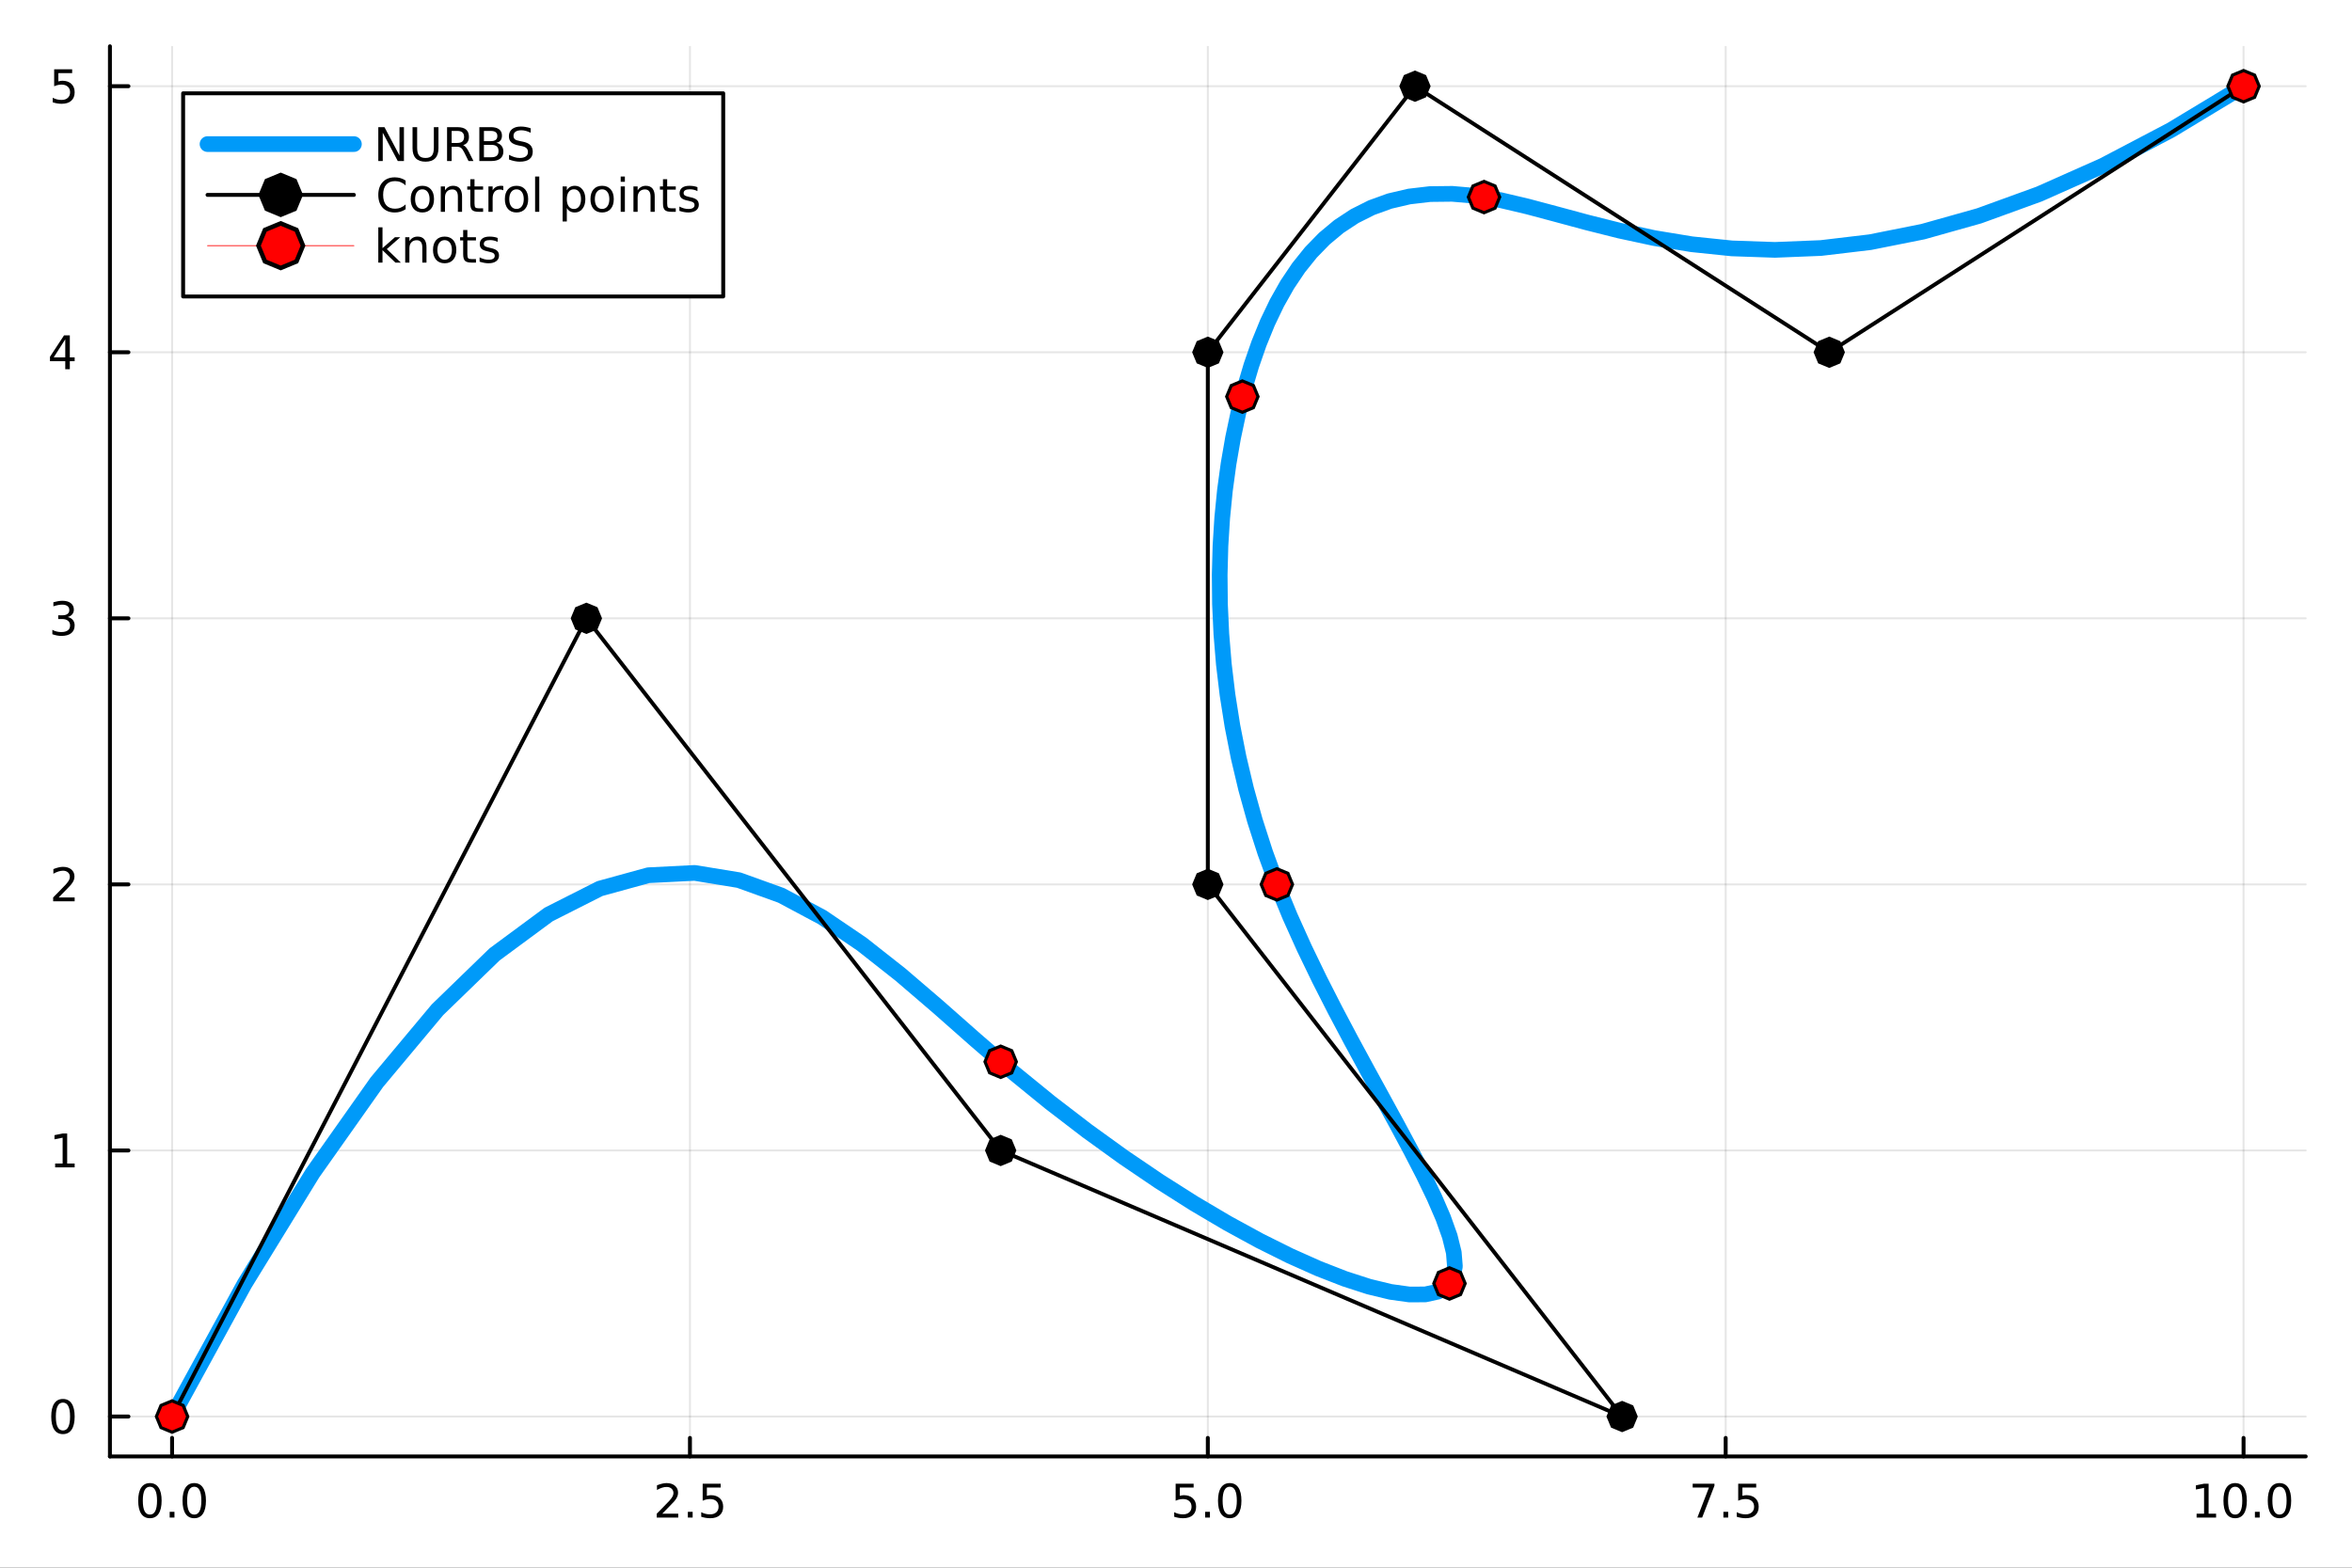 <svg xmlns="http://www.w3.org/2000/svg" xmlns:xlink="http://www.w3.org/1999/xlink" width="600" height="400" viewBox="0 0 2400 1600">
<rect x="0" y="0" width="2400" height="1600" fill="#333333" stroke="none"/>
<defs>
  <clipPath id="clip180">
    <rect x="0" y="0" width="2400" height="1600"></rect>
  </clipPath>
</defs>
<path clip-path="url(#clip180)" d="M0 1600 L2400 1600 L2400 0 L0 0  Z" fill="#ffffff" fill-rule="evenodd" fill-opacity="1"></path>
<defs>
  <clipPath id="clip181">
    <rect x="480" y="0" width="1681" height="1600"></rect>
  </clipPath>
</defs>
<path clip-path="url(#clip180)" d="M112.177 1486.45 L2352.76 1486.45 L2352.76 47.244 L112.177 47.244  Z" fill="#ffffff" fill-rule="evenodd" fill-opacity="1"></path>
<defs>
  <clipPath id="clip182">
    <rect x="112" y="47" width="2242" height="1440"></rect>
  </clipPath>
</defs>
<polyline clip-path="url(#clip182)" style="stroke:#000000; stroke-linecap:round; stroke-linejoin:round; stroke-width:2; stroke-opacity:0.1; fill:none" points="175.59,1486.45 175.59,47.244 "></polyline>
<polyline clip-path="url(#clip182)" style="stroke:#000000; stroke-linecap:round; stroke-linejoin:round; stroke-width:2; stroke-opacity:0.1; fill:none" points="704.028,1486.45 704.028,47.244 "></polyline>
<polyline clip-path="url(#clip182)" style="stroke:#000000; stroke-linecap:round; stroke-linejoin:round; stroke-width:2; stroke-opacity:0.1; fill:none" points="1232.47,1486.45 1232.47,47.244 "></polyline>
<polyline clip-path="url(#clip182)" style="stroke:#000000; stroke-linecap:round; stroke-linejoin:round; stroke-width:2; stroke-opacity:0.1; fill:none" points="1760.9,1486.45 1760.9,47.244 "></polyline>
<polyline clip-path="url(#clip182)" style="stroke:#000000; stroke-linecap:round; stroke-linejoin:round; stroke-width:2; stroke-opacity:0.1; fill:none" points="2289.34,1486.45 2289.34,47.244 "></polyline>
<polyline clip-path="url(#clip180)" style="stroke:#000000; stroke-linecap:round; stroke-linejoin:round; stroke-width:4; stroke-opacity:1; fill:none" points="112.177,1486.45 2352.76,1486.45 "></polyline>
<polyline clip-path="url(#clip180)" style="stroke:#000000; stroke-linecap:round; stroke-linejoin:round; stroke-width:4; stroke-opacity:1; fill:none" points="175.59,1486.45 175.59,1467.55 "></polyline>
<polyline clip-path="url(#clip180)" style="stroke:#000000; stroke-linecap:round; stroke-linejoin:round; stroke-width:4; stroke-opacity:1; fill:none" points="704.028,1486.45 704.028,1467.55 "></polyline>
<polyline clip-path="url(#clip180)" style="stroke:#000000; stroke-linecap:round; stroke-linejoin:round; stroke-width:4; stroke-opacity:1; fill:none" points="1232.47,1486.45 1232.47,1467.55 "></polyline>
<polyline clip-path="url(#clip180)" style="stroke:#000000; stroke-linecap:round; stroke-linejoin:round; stroke-width:4; stroke-opacity:1; fill:none" points="1760.9,1486.45 1760.9,1467.55 "></polyline>
<polyline clip-path="url(#clip180)" style="stroke:#000000; stroke-linecap:round; stroke-linejoin:round; stroke-width:4; stroke-opacity:1; fill:none" points="2289.34,1486.45 2289.34,1467.55 "></polyline>
<path clip-path="url(#clip180)" d="M152.974 1517.37 Q149.363 1517.37 147.534 1520.93 Q145.729 1524.47 145.729 1531.6 Q145.729 1538.71 147.534 1542.27 Q149.363 1545.82 152.974 1545.82 Q156.608 1545.82 158.414 1542.27 Q160.243 1538.71 160.243 1531.6 Q160.243 1524.47 158.414 1520.93 Q156.608 1517.37 152.974 1517.37 M152.974 1513.66 Q158.784 1513.66 161.84 1518.27 Q164.919 1522.85 164.919 1531.6 Q164.919 1540.33 161.84 1544.94 Q158.784 1549.52 152.974 1549.52 Q147.164 1549.52 144.085 1544.94 Q141.03 1540.33 141.03 1531.6 Q141.03 1522.85 144.085 1518.27 Q147.164 1513.66 152.974 1513.66 Z" fill="#000000" fill-rule="nonzero" fill-opacity="1"></path><path clip-path="url(#clip180)" d="M173.136 1542.97 L178.02 1542.97 L178.02 1548.85 L173.136 1548.85 L173.136 1542.97 Z" fill="#000000" fill-rule="nonzero" fill-opacity="1"></path><path clip-path="url(#clip180)" d="M198.205 1517.37 Q194.594 1517.37 192.766 1520.93 Q190.96 1524.47 190.96 1531.6 Q190.96 1538.71 192.766 1542.27 Q194.594 1545.82 198.205 1545.82 Q201.84 1545.82 203.645 1542.27 Q205.474 1538.71 205.474 1531.6 Q205.474 1524.47 203.645 1520.93 Q201.84 1517.37 198.205 1517.37 M198.205 1513.66 Q204.016 1513.66 207.071 1518.27 Q210.15 1522.85 210.15 1531.6 Q210.15 1540.33 207.071 1544.94 Q204.016 1549.52 198.205 1549.52 Q192.395 1549.52 189.317 1544.94 Q186.261 1540.33 186.261 1531.6 Q186.261 1522.85 189.317 1518.27 Q192.395 1513.66 198.205 1513.66 Z" fill="#000000" fill-rule="nonzero" fill-opacity="1"></path><path clip-path="url(#clip180)" d="M675.764 1544.91 L692.084 1544.91 L692.084 1548.85 L670.139 1548.85 L670.139 1544.91 Q672.801 1542.16 677.385 1537.53 Q681.991 1532.88 683.172 1531.53 Q685.417 1529.01 686.297 1527.27 Q687.2 1525.51 687.2 1523.82 Q687.2 1521.07 685.255 1519.33 Q683.334 1517.6 680.232 1517.6 Q678.033 1517.6 675.579 1518.36 Q673.149 1519.13 670.371 1520.68 L670.371 1515.95 Q673.195 1514.82 675.649 1514.24 Q678.102 1513.66 680.139 1513.66 Q685.51 1513.66 688.704 1516.35 Q691.899 1519.03 691.899 1523.52 Q691.899 1525.65 691.088 1527.57 Q690.301 1529.47 688.195 1532.07 Q687.616 1532.74 684.514 1535.95 Q681.413 1539.15 675.764 1544.91 Z" fill="#000000" fill-rule="nonzero" fill-opacity="1"></path><path clip-path="url(#clip180)" d="M701.899 1542.97 L706.783 1542.97 L706.783 1548.85 L701.899 1548.85 L701.899 1542.97 Z" fill="#000000" fill-rule="nonzero" fill-opacity="1"></path><path clip-path="url(#clip180)" d="M717.014 1514.29 L735.371 1514.29 L735.371 1518.22 L721.297 1518.22 L721.297 1526.7 Q722.315 1526.35 723.334 1526.19 Q724.352 1526 725.371 1526 Q731.158 1526 734.537 1529.17 Q737.917 1532.34 737.917 1537.76 Q737.917 1543.34 734.445 1546.44 Q730.972 1549.52 724.653 1549.52 Q722.477 1549.52 720.209 1549.15 Q717.963 1548.78 715.556 1548.04 L715.556 1543.34 Q717.639 1544.47 719.861 1545.03 Q722.084 1545.58 724.56 1545.58 Q728.565 1545.58 730.903 1543.48 Q733.241 1541.37 733.241 1537.76 Q733.241 1534.15 730.903 1532.04 Q728.565 1529.94 724.56 1529.94 Q722.685 1529.94 720.81 1530.35 Q718.959 1530.77 717.014 1531.65 L717.014 1514.29 Z" fill="#000000" fill-rule="nonzero" fill-opacity="1"></path><path clip-path="url(#clip180)" d="M1199.63 1514.29 L1217.99 1514.29 L1217.99 1518.22 L1203.91 1518.22 L1203.91 1526.7 Q1204.93 1526.35 1205.95 1526.19 Q1206.97 1526 1207.99 1526 Q1213.77 1526 1217.15 1529.17 Q1220.53 1532.34 1220.53 1537.76 Q1220.53 1543.34 1217.06 1546.44 Q1213.59 1549.52 1207.27 1549.52 Q1205.09 1549.52 1202.83 1549.15 Q1200.58 1548.78 1198.17 1548.04 L1198.17 1543.34 Q1200.26 1544.47 1202.48 1545.03 Q1204.7 1545.58 1207.18 1545.58 Q1211.18 1545.58 1213.52 1543.48 Q1215.86 1541.37 1215.86 1537.76 Q1215.86 1534.15 1213.52 1532.04 Q1211.18 1529.94 1207.18 1529.94 Q1205.3 1529.94 1203.43 1530.35 Q1201.58 1530.77 1199.63 1531.65 L1199.63 1514.29 Z" fill="#000000" fill-rule="nonzero" fill-opacity="1"></path><path clip-path="url(#clip180)" d="M1229.75 1542.97 L1234.63 1542.97 L1234.63 1548.85 L1229.75 1548.85 L1229.75 1542.97 Z" fill="#000000" fill-rule="nonzero" fill-opacity="1"></path><path clip-path="url(#clip180)" d="M1254.82 1517.37 Q1251.2 1517.37 1249.38 1520.93 Q1247.57 1524.47 1247.57 1531.6 Q1247.57 1538.71 1249.38 1542.27 Q1251.2 1545.82 1254.82 1545.82 Q1258.45 1545.82 1260.26 1542.27 Q1262.08 1538.71 1262.08 1531.6 Q1262.08 1524.47 1260.26 1520.93 Q1258.45 1517.37 1254.82 1517.37 M1254.82 1513.66 Q1260.63 1513.66 1263.68 1518.27 Q1266.76 1522.85 1266.76 1531.6 Q1266.76 1540.33 1263.68 1544.94 Q1260.63 1549.52 1254.82 1549.52 Q1249.01 1549.52 1245.93 1544.94 Q1242.87 1540.33 1242.87 1531.6 Q1242.87 1522.85 1245.93 1518.27 Q1249.01 1513.66 1254.82 1513.66 Z" fill="#000000" fill-rule="nonzero" fill-opacity="1"></path><path clip-path="url(#clip180)" d="M1727.22 1514.29 L1749.45 1514.29 L1749.45 1516.28 L1736.9 1548.85 L1732.02 1548.85 L1743.82 1518.22 L1727.22 1518.22 L1727.22 1514.29 Z" fill="#000000" fill-rule="nonzero" fill-opacity="1"></path><path clip-path="url(#clip180)" d="M1758.57 1542.97 L1763.45 1542.97 L1763.45 1548.85 L1758.57 1548.85 L1758.57 1542.97 Z" fill="#000000" fill-rule="nonzero" fill-opacity="1"></path><path clip-path="url(#clip180)" d="M1773.68 1514.29 L1792.04 1514.29 L1792.04 1518.22 L1777.97 1518.22 L1777.97 1526.7 Q1778.98 1526.35 1780 1526.19 Q1781.02 1526 1782.04 1526 Q1787.83 1526 1791.21 1529.17 Q1794.59 1532.34 1794.59 1537.76 Q1794.59 1543.34 1791.11 1546.44 Q1787.64 1549.52 1781.32 1549.52 Q1779.15 1549.52 1776.88 1549.15 Q1774.63 1548.78 1772.22 1548.04 L1772.22 1543.34 Q1774.31 1544.47 1776.53 1545.03 Q1778.75 1545.58 1781.23 1545.58 Q1785.23 1545.58 1787.57 1543.48 Q1789.91 1541.37 1789.91 1537.76 Q1789.91 1534.15 1787.57 1532.04 Q1785.23 1529.94 1781.23 1529.94 Q1779.35 1529.94 1777.48 1530.35 Q1775.63 1530.77 1773.68 1531.65 L1773.68 1514.29 Z" fill="#000000" fill-rule="nonzero" fill-opacity="1"></path><path clip-path="url(#clip180)" d="M2241.42 1544.91 L2249.05 1544.91 L2249.05 1518.55 L2240.74 1520.21 L2240.74 1515.95 L2249.01 1514.29 L2253.68 1514.29 L2253.68 1544.91 L2261.32 1544.91 L2261.32 1548.85 L2241.42 1548.85 L2241.42 1544.91 Z" fill="#000000" fill-rule="nonzero" fill-opacity="1"></path><path clip-path="url(#clip180)" d="M2280.77 1517.37 Q2277.16 1517.37 2275.33 1520.93 Q2273.52 1524.47 2273.52 1531.6 Q2273.52 1538.71 2275.33 1542.27 Q2277.16 1545.82 2280.77 1545.82 Q2284.4 1545.82 2286.21 1542.27 Q2288.04 1538.71 2288.04 1531.6 Q2288.04 1524.47 2286.21 1520.93 Q2284.4 1517.37 2280.77 1517.37 M2280.77 1513.66 Q2286.58 1513.66 2289.63 1518.27 Q2292.71 1522.85 2292.71 1531.6 Q2292.71 1540.33 2289.63 1544.94 Q2286.58 1549.52 2280.77 1549.52 Q2274.96 1549.52 2271.88 1544.94 Q2268.82 1540.33 2268.82 1531.6 Q2268.82 1522.85 2271.88 1518.27 Q2274.96 1513.66 2280.77 1513.66 Z" fill="#000000" fill-rule="nonzero" fill-opacity="1"></path><path clip-path="url(#clip180)" d="M2300.93 1542.97 L2305.81 1542.97 L2305.81 1548.85 L2300.93 1548.85 L2300.93 1542.97 Z" fill="#000000" fill-rule="nonzero" fill-opacity="1"></path><path clip-path="url(#clip180)" d="M2326 1517.37 Q2322.39 1517.37 2320.56 1520.93 Q2318.75 1524.47 2318.75 1531.6 Q2318.75 1538.71 2320.56 1542.27 Q2322.39 1545.82 2326 1545.82 Q2329.63 1545.82 2331.44 1542.27 Q2333.27 1538.71 2333.27 1531.6 Q2333.27 1524.47 2331.44 1520.93 Q2329.63 1517.37 2326 1517.37 M2326 1513.66 Q2331.81 1513.66 2334.86 1518.27 Q2337.94 1522.85 2337.94 1531.6 Q2337.94 1540.33 2334.86 1544.94 Q2331.81 1549.52 2326 1549.52 Q2320.19 1549.52 2317.11 1544.94 Q2314.05 1540.33 2314.05 1531.6 Q2314.05 1522.85 2317.11 1518.27 Q2320.19 1513.66 2326 1513.66 Z" fill="#000000" fill-rule="nonzero" fill-opacity="1"></path><polyline clip-path="url(#clip182)" style="stroke:#000000; stroke-linecap:round; stroke-linejoin:round; stroke-width:2; stroke-opacity:0.1; fill:none" points="112.177,1445.72 2352.76,1445.72 "></polyline>
<polyline clip-path="url(#clip182)" style="stroke:#000000; stroke-linecap:round; stroke-linejoin:round; stroke-width:2; stroke-opacity:0.1; fill:none" points="112.177,1174.17 2352.76,1174.17 "></polyline>
<polyline clip-path="url(#clip182)" style="stroke:#000000; stroke-linecap:round; stroke-linejoin:round; stroke-width:2; stroke-opacity:0.1; fill:none" points="112.177,902.62 2352.76,902.62 "></polyline>
<polyline clip-path="url(#clip182)" style="stroke:#000000; stroke-linecap:round; stroke-linejoin:round; stroke-width:2; stroke-opacity:0.1; fill:none" points="112.177,631.072 2352.76,631.072 "></polyline>
<polyline clip-path="url(#clip182)" style="stroke:#000000; stroke-linecap:round; stroke-linejoin:round; stroke-width:2; stroke-opacity:0.1; fill:none" points="112.177,359.524 2352.76,359.524 "></polyline>
<polyline clip-path="url(#clip182)" style="stroke:#000000; stroke-linecap:round; stroke-linejoin:round; stroke-width:2; stroke-opacity:0.1; fill:none" points="112.177,87.976 2352.76,87.976 "></polyline>
<polyline clip-path="url(#clip180)" style="stroke:#000000; stroke-linecap:round; stroke-linejoin:round; stroke-width:4; stroke-opacity:1; fill:none" points="112.177,1486.45 112.177,47.244 "></polyline>
<polyline clip-path="url(#clip180)" style="stroke:#000000; stroke-linecap:round; stroke-linejoin:round; stroke-width:4; stroke-opacity:1; fill:none" points="112.177,1445.72 131.075,1445.72 "></polyline>
<polyline clip-path="url(#clip180)" style="stroke:#000000; stroke-linecap:round; stroke-linejoin:round; stroke-width:4; stroke-opacity:1; fill:none" points="112.177,1174.17 131.075,1174.17 "></polyline>
<polyline clip-path="url(#clip180)" style="stroke:#000000; stroke-linecap:round; stroke-linejoin:round; stroke-width:4; stroke-opacity:1; fill:none" points="112.177,902.62 131.075,902.62 "></polyline>
<polyline clip-path="url(#clip180)" style="stroke:#000000; stroke-linecap:round; stroke-linejoin:round; stroke-width:4; stroke-opacity:1; fill:none" points="112.177,631.072 131.075,631.072 "></polyline>
<polyline clip-path="url(#clip180)" style="stroke:#000000; stroke-linecap:round; stroke-linejoin:round; stroke-width:4; stroke-opacity:1; fill:none" points="112.177,359.524 131.075,359.524 "></polyline>
<polyline clip-path="url(#clip180)" style="stroke:#000000; stroke-linecap:round; stroke-linejoin:round; stroke-width:4; stroke-opacity:1; fill:none" points="112.177,87.976 131.075,87.976 "></polyline>
<path clip-path="url(#clip180)" d="M64.233 1431.51 Q60.622 1431.51 58.793 1435.08 Q56.987 1438.62 56.987 1445.75 Q56.987 1452.86 58.793 1456.42 Q60.622 1459.96 64.233 1459.96 Q67.867 1459.96 69.673 1456.42 Q71.501 1452.86 71.501 1445.75 Q71.501 1438.62 69.673 1435.08 Q67.867 1431.51 64.233 1431.51 M64.233 1427.81 Q70.043 1427.81 73.099 1432.42 Q76.177 1437 76.177 1445.75 Q76.177 1454.48 73.099 1459.08 Q70.043 1463.67 64.233 1463.67 Q58.423 1463.67 55.344 1459.08 Q52.288 1454.48 52.288 1445.75 Q52.288 1437 55.344 1432.42 Q58.423 1427.81 64.233 1427.81 Z" fill="#000000" fill-rule="nonzero" fill-opacity="1"></path><path clip-path="url(#clip180)" d="M56.27 1187.51 L63.909 1187.51 L63.909 1161.15 L55.599 1162.81 L55.599 1158.55 L63.862 1156.89 L68.538 1156.89 L68.538 1187.51 L76.177 1187.51 L76.177 1191.45 L56.27 1191.45 L56.27 1187.51 Z" fill="#000000" fill-rule="nonzero" fill-opacity="1"></path><path clip-path="url(#clip180)" d="M59.858 915.965 L76.177 915.965 L76.177 919.9 L54.233 919.9 L54.233 915.965 Q56.895 913.21 61.478 908.581 Q66.085 903.928 67.265 902.585 Q69.51 900.062 70.39 898.326 Q71.293 896.567 71.293 894.877 Q71.293 892.122 69.349 890.386 Q67.427 888.65 64.325 888.65 Q62.126 888.65 59.673 889.414 Q57.242 890.178 54.464 891.729 L54.464 887.007 Q57.288 885.872 59.742 885.294 Q62.196 884.715 64.233 884.715 Q69.603 884.715 72.798 887.4 Q75.992 890.085 75.992 894.576 Q75.992 896.706 75.182 898.627 Q74.395 900.525 72.288 903.118 Q71.71 903.789 68.608 907.006 Q65.506 910.201 59.858 915.965 Z" fill="#000000" fill-rule="nonzero" fill-opacity="1"></path><path clip-path="url(#clip180)" d="M69.048 629.718 Q72.404 630.435 74.279 632.704 Q76.177 634.972 76.177 638.306 Q76.177 643.422 72.659 646.222 Q69.14 649.023 62.659 649.023 Q60.483 649.023 58.168 648.584 Q55.876 648.167 53.423 647.31 L53.423 642.797 Q55.367 643.931 57.682 644.509 Q59.997 645.088 62.52 645.088 Q66.918 645.088 69.21 643.352 Q71.524 641.616 71.524 638.306 Q71.524 635.25 69.372 633.537 Q67.242 631.801 63.423 631.801 L59.395 631.801 L59.395 627.959 L63.608 627.959 Q67.057 627.959 68.885 626.593 Q70.714 625.204 70.714 622.611 Q70.714 619.949 68.816 618.537 Q66.941 617.102 63.423 617.102 Q61.501 617.102 59.302 617.519 Q57.103 617.936 54.464 618.815 L54.464 614.649 Q57.126 613.908 59.441 613.537 Q61.779 613.167 63.839 613.167 Q69.163 613.167 72.265 615.598 Q75.367 618.005 75.367 622.125 Q75.367 624.996 73.724 626.986 Q72.08 628.954 69.048 629.718 Z" fill="#000000" fill-rule="nonzero" fill-opacity="1"></path><path clip-path="url(#clip180)" d="M66.594 346.318 L54.788 364.767 L66.594 364.767 L66.594 346.318 M65.367 342.244 L71.247 342.244 L71.247 364.767 L76.177 364.767 L76.177 368.656 L71.247 368.656 L71.247 376.804 L66.594 376.804 L66.594 368.656 L50.992 368.656 L50.992 364.142 L65.367 342.244 Z" fill="#000000" fill-rule="nonzero" fill-opacity="1"></path><path clip-path="url(#clip180)" d="M55.275 70.696 L73.631 70.696 L73.631 74.631 L59.557 74.631 L59.557 83.104 Q60.575 82.756 61.594 82.594 Q62.612 82.409 63.631 82.409 Q69.418 82.409 72.798 85.581 Q76.177 88.752 76.177 94.168 Q76.177 99.747 72.705 102.849 Q69.233 105.928 62.913 105.928 Q60.737 105.928 58.469 105.557 Q56.224 105.187 53.816 104.446 L53.816 99.747 Q55.9 100.881 58.122 101.437 Q60.344 101.992 62.821 101.992 Q66.825 101.992 69.163 99.886 Q71.501 97.779 71.501 94.168 Q71.501 90.557 69.163 88.451 Q66.825 86.344 62.821 86.344 Q60.946 86.344 59.071 86.761 Q57.219 87.178 55.275 88.057 L55.275 70.696 Z" fill="#000000" fill-rule="nonzero" fill-opacity="1"></path><polyline clip-path="url(#clip182)" style="stroke:#009af9; stroke-linecap:round; stroke-linejoin:round; stroke-width:16; stroke-opacity:1; fill:none" points="175.59,1445.72 249.448,1310.56 319.014,1197.33 384.562,1104.52 446.367,1030.6 504.701,974.037 559.84,933.311 612.056,906.897 661.625,893.27 708.819,890.904 753.913,898.275 797.18,913.858 838.896,936.127 879.333,963.557 918.765,994.625 957.467,1027.8 995.713,1061.57 1033.77,1094.4 1071.73,1125.34 1109.39,1154.24 1146.51,1181.05 1182.87,1205.7 1218.24,1228.15 1252.39,1248.33 1285.1,1266.19 1316.14,1281.66 1345.27,1294.68 1372.27,1305.2 1396.91,1313.16 1418.97,1318.5 1438.21,1321.17 1454.4,1321.09 1467.32,1318.22 1476.75,1312.49 1482.47,1303.87 1484.6,1292.43 1483.46,1278.35 1479.37,1261.8 1472.65,1242.97 1463.61,1222.03 1452.58,1199.15 1439.87,1174.51 1425.81,1148.29 1410.72,1120.66 1394.91,1091.8 1378.7,1061.88 1362.42,1031.09 1346.38,999.585 1330.91,967.557 1316.32,935.176 1302.92,902.62 1291,870.044 1280.54,837.527 1271.52,805.127 1263.88,772.903 1257.58,740.913 1252.58,709.217 1248.82,677.873 1246.27,646.939 1244.87,616.475 1244.59,586.538 1245.36,557.188 1247.16,528.483 1249.93,500.482 1253.64,473.244 1258.22,446.827 1263.64,421.289 1269.85,396.691 1276.85,373.1 1284.66,350.605 1293.34,329.292 1302.94,309.25 1313.49,290.567 1325.05,273.331 1337.66,257.629 1351.37,243.551 1366.21,231.183 1382.24,220.613 1399.51,211.931 1418.05,205.223 1437.92,200.578 1459.16,198.084 1481.82,197.828 1505.93,199.899 1531.56,204.346 1558.83,210.784 1587.93,218.541 1619.04,226.943 1652.34,235.316 1688.01,242.985 1726.24,249.276 1767.21,253.513 1811.1,255.024 1858.1,253.132 1908.38,247.164 1962.13,236.445 2019.54,220.3 2080.78,198.056 2146.04,169.037 2215.5,132.568 2289.34,87.976 "></polyline>
<polyline clip-path="url(#clip182)" style="stroke:#000000; stroke-linecap:round; stroke-linejoin:round; stroke-width:4; stroke-opacity:1; fill:none" points="175.59,1445.72 598.34,631.072 1021.09,1174.17 1655.22,1445.72 1232.47,902.62 1232.47,359.524 1443.84,87.976 1866.59,359.524 2289.34,87.976 "></polyline>
<path clip-path="url(#clip182)" d="M175.59 1461.72 L164.278 1457.03 L159.59 1445.72 L164.278 1434.4 L175.59 1429.72 L186.902 1434.4 L191.59 1445.72 L186.902 1457.03 Z" fill="#000000" fill-rule="evenodd" fill-opacity="1" stroke="none"></path>
<path clip-path="url(#clip182)" d="M598.34 647.072 L587.028 642.384 L582.34 631.072 L587.028 619.76 L598.34 615.072 L609.652 619.76 L614.34 631.072 L609.652 642.384 Z" fill="#000000" fill-rule="evenodd" fill-opacity="1" stroke="none"></path>
<path clip-path="url(#clip182)" d="M1021.09 1190.17 L1009.78 1185.48 L1005.09 1174.17 L1009.78 1162.86 L1021.09 1158.17 L1032.4 1162.86 L1037.09 1174.17 L1032.4 1185.48 Z" fill="#000000" fill-rule="evenodd" fill-opacity="1" stroke="none"></path>
<path clip-path="url(#clip182)" d="M1655.22 1461.72 L1643.91 1457.03 L1639.22 1445.72 L1643.91 1434.4 L1655.22 1429.72 L1666.53 1434.4 L1671.22 1445.72 L1666.53 1457.03 Z" fill="#000000" fill-rule="evenodd" fill-opacity="1" stroke="none"></path>
<path clip-path="url(#clip182)" d="M1232.47 918.62 L1221.15 913.932 L1216.47 902.62 L1221.15 891.308 L1232.47 886.62 L1243.78 891.308 L1248.47 902.62 L1243.78 913.932 Z" fill="#000000" fill-rule="evenodd" fill-opacity="1" stroke="none"></path>
<path clip-path="url(#clip182)" d="M1232.47 375.524 L1221.15 370.836 L1216.47 359.524 L1221.15 348.212 L1232.47 343.524 L1243.78 348.212 L1248.47 359.524 L1243.78 370.836 Z" fill="#000000" fill-rule="evenodd" fill-opacity="1" stroke="none"></path>
<path clip-path="url(#clip182)" d="M1443.84 103.976 L1432.53 99.288 L1427.84 87.976 L1432.53 76.664 L1443.84 71.976 L1455.15 76.664 L1459.84 87.976 L1455.15 99.288 Z" fill="#000000" fill-rule="evenodd" fill-opacity="1" stroke="none"></path>
<path clip-path="url(#clip182)" d="M1866.59 375.524 L1855.28 370.836 L1850.59 359.524 L1855.28 348.212 L1866.59 343.524 L1877.9 348.212 L1882.59 359.524 L1877.9 370.836 Z" fill="#000000" fill-rule="evenodd" fill-opacity="1" stroke="none"></path>
<path clip-path="url(#clip182)" d="M2289.34 103.976 L2278.03 99.288 L2273.34 87.976 L2278.03 76.664 L2289.34 71.976 L2300.66 76.664 L2305.34 87.976 L2300.66 99.288 Z" fill="#000000" fill-rule="evenodd" fill-opacity="1" stroke="none"></path>
<polyline clip-path="url(#clip182)" style="stroke:#ff0000; stroke-linecap:round; stroke-linejoin:round; stroke-width:0; stroke-opacity:1; fill:none" points="175.59,1445.72 1021.09,1083.65 1479.07,1309.94 1302.92,902.62 1267.7,404.782 1514.3,201.121 2289.34,87.976 "></polyline>
<path clip-path="url(#clip182)" d="M175.59 1461.72 L164.278 1457.03 L159.59 1445.72 L164.278 1434.4 L175.59 1429.72 L186.902 1434.4 L191.59 1445.72 L186.902 1457.03 Z" fill="#ff0000" fill-rule="evenodd" fill-opacity="1" stroke="#000000" stroke-opacity="1" stroke-width="3.2"></path>
<path clip-path="url(#clip182)" d="M1021.09 1099.65 L1009.78 1094.96 L1005.09 1083.65 L1009.78 1072.34 L1021.09 1067.65 L1032.4 1072.34 L1037.09 1083.65 L1032.4 1094.96 Z" fill="#ff0000" fill-rule="evenodd" fill-opacity="1" stroke="#000000" stroke-opacity="1" stroke-width="3.2"></path>
<path clip-path="url(#clip182)" d="M1479.07 1325.94 L1467.76 1321.25 L1463.07 1309.94 L1467.76 1298.63 L1479.07 1293.94 L1490.38 1298.63 L1495.07 1309.94 L1490.38 1321.25 Z" fill="#ff0000" fill-rule="evenodd" fill-opacity="1" stroke="#000000" stroke-opacity="1" stroke-width="3.2"></path>
<path clip-path="url(#clip182)" d="M1302.92 918.62 L1291.61 913.932 L1286.92 902.62 L1291.61 891.308 L1302.92 886.62 L1314.24 891.308 L1318.92 902.62 L1314.24 913.932 Z" fill="#ff0000" fill-rule="evenodd" fill-opacity="1" stroke="#000000" stroke-opacity="1" stroke-width="3.2"></path>
<path clip-path="url(#clip182)" d="M1267.7 420.782 L1256.38 416.094 L1251.7 404.782 L1256.38 393.47 L1267.7 388.782 L1279.01 393.47 L1283.7 404.782 L1279.01 416.094 Z" fill="#ff0000" fill-rule="evenodd" fill-opacity="1" stroke="#000000" stroke-opacity="1" stroke-width="3.2"></path>
<path clip-path="url(#clip182)" d="M1514.3 217.121 L1502.99 212.433 L1498.3 201.121 L1502.99 189.809 L1514.3 185.121 L1525.61 189.809 L1530.3 201.121 L1525.61 212.433 Z" fill="#ff0000" fill-rule="evenodd" fill-opacity="1" stroke="#000000" stroke-opacity="1" stroke-width="3.2"></path>
<path clip-path="url(#clip182)" d="M2289.34 103.976 L2278.03 99.288 L2273.34 87.976 L2278.03 76.664 L2289.34 71.976 L2300.66 76.664 L2305.34 87.976 L2300.66 99.288 Z" fill="#ff0000" fill-rule="evenodd" fill-opacity="1" stroke="#000000" stroke-opacity="1" stroke-width="3.2"></path>
<path clip-path="url(#clip180)" d="M186.863 302.578 L737.979 302.578 L737.979 95.218 L186.863 95.218  Z" fill="#ffffff" fill-rule="evenodd" fill-opacity="1"></path>
<polyline clip-path="url(#clip180)" style="stroke:#000000; stroke-linecap:round; stroke-linejoin:round; stroke-width:4; stroke-opacity:1; fill:none" points="186.863,302.578 737.979,302.578 737.979,95.218 186.863,95.218 186.863,302.578 "></polyline>
<polyline clip-path="url(#clip180)" style="stroke:#009af9; stroke-linecap:round; stroke-linejoin:round; stroke-width:16; stroke-opacity:1; fill:none" points="211.758,147.058 361.13,147.058 "></polyline>
<path clip-path="url(#clip180)" d="M386.026 129.778 L392.322 129.778 L407.646 158.689 L407.646 129.778 L412.183 129.778 L412.183 164.338 L405.887 164.338 L390.563 135.426 L390.563 164.338 L386.026 164.338 L386.026 129.778 Z" fill="#000000" fill-rule="nonzero" fill-opacity="1"></path><path clip-path="url(#clip180)" d="M420.956 129.778 L425.655 129.778 L425.655 150.773 Q425.655 156.328 427.669 158.782 Q429.683 161.213 434.197 161.213 Q438.687 161.213 440.701 158.782 Q442.715 156.328 442.715 150.773 L442.715 129.778 L447.414 129.778 L447.414 151.352 Q447.414 158.111 444.058 161.56 Q440.724 165.009 434.197 165.009 Q427.646 165.009 424.289 161.56 Q420.956 158.111 420.956 151.352 L420.956 129.778 Z" fill="#000000" fill-rule="nonzero" fill-opacity="1"></path><path clip-path="url(#clip180)" d="M472.576 148.134 Q474.081 148.643 475.493 150.31 Q476.928 151.977 478.363 154.893 L483.109 164.338 L478.085 164.338 L473.664 155.472 Q471.951 152 470.331 150.865 Q468.734 149.731 465.956 149.731 L460.863 149.731 L460.863 164.338 L456.187 164.338 L456.187 129.778 L466.743 129.778 Q472.669 129.778 475.585 132.254 Q478.502 134.731 478.502 139.731 Q478.502 142.995 476.974 145.148 Q475.47 147.301 472.576 148.134 M460.863 133.62 L460.863 145.889 L466.743 145.889 Q470.122 145.889 471.835 144.338 Q473.572 142.764 473.572 139.731 Q473.572 136.699 471.835 135.171 Q470.122 133.62 466.743 133.62 L460.863 133.62 Z" fill="#000000" fill-rule="nonzero" fill-opacity="1"></path><path clip-path="url(#clip180)" d="M493.803 147.833 L493.803 160.495 L501.303 160.495 Q505.076 160.495 506.882 158.944 Q508.71 157.37 508.71 154.152 Q508.71 150.912 506.882 149.384 Q505.076 147.833 501.303 147.833 L493.803 147.833 M493.803 133.62 L493.803 144.037 L500.724 144.037 Q504.15 144.037 505.817 142.764 Q507.507 141.467 507.507 138.828 Q507.507 136.213 505.817 134.916 Q504.15 133.62 500.724 133.62 L493.803 133.62 M489.127 129.778 L501.071 129.778 Q506.419 129.778 509.312 132 Q512.206 134.222 512.206 138.319 Q512.206 141.49 510.724 143.365 Q509.243 145.24 506.372 145.703 Q509.821 146.444 511.719 148.805 Q513.641 151.143 513.641 154.662 Q513.641 159.291 510.493 161.814 Q507.344 164.338 501.534 164.338 L489.127 164.338 L489.127 129.778 Z" fill="#000000" fill-rule="nonzero" fill-opacity="1"></path><path clip-path="url(#clip180)" d="M541.534 130.912 L541.534 135.472 Q538.872 134.199 536.511 133.574 Q534.15 132.949 531.951 132.949 Q528.131 132.949 526.048 134.43 Q523.988 135.912 523.988 138.643 Q523.988 140.935 525.354 142.115 Q526.743 143.273 530.585 143.99 L533.409 144.569 Q538.641 145.565 541.117 148.088 Q543.617 150.588 543.617 154.801 Q543.617 159.824 540.238 162.416 Q536.881 165.009 530.377 165.009 Q527.923 165.009 525.145 164.453 Q522.391 163.898 519.428 162.81 L519.428 157.995 Q522.275 159.592 525.006 160.402 Q527.738 161.213 530.377 161.213 Q534.381 161.213 536.557 159.639 Q538.733 158.064 538.733 155.148 Q538.733 152.602 537.159 151.166 Q535.608 149.731 532.043 149.014 L529.196 148.458 Q523.965 147.416 521.627 145.194 Q519.289 142.972 519.289 139.014 Q519.289 134.43 522.506 131.791 Q525.747 129.153 531.418 129.153 Q533.849 129.153 536.372 129.592 Q538.895 130.032 541.534 130.912 Z" fill="#000000" fill-rule="nonzero" fill-opacity="1"></path><polyline clip-path="url(#clip180)" style="stroke:#000000; stroke-linecap:round; stroke-linejoin:round; stroke-width:4; stroke-opacity:1; fill:none" points="211.758,198.898 361.13,198.898 "></polyline>
<path clip-path="url(#clip180)" d="M286.444 221.653 L270.356 214.986 L263.689 198.898 L270.356 182.809 L286.444 176.142 L302.533 182.809 L309.2 198.898 L302.533 214.986 Z" fill="#000000" fill-rule="evenodd" fill-opacity="1" stroke="none"></path>
<path clip-path="url(#clip180)" d="M413.896 184.28 L413.896 189.21 Q411.535 187.011 408.85 185.923 Q406.188 184.835 403.178 184.835 Q397.252 184.835 394.104 188.469 Q390.956 192.08 390.956 198.932 Q390.956 205.761 394.104 209.395 Q397.252 213.006 403.178 213.006 Q406.188 213.006 408.85 211.918 Q411.535 210.83 413.896 208.631 L413.896 213.516 Q411.442 215.182 408.688 216.016 Q405.956 216.849 402.901 216.849 Q395.053 216.849 390.54 212.057 Q386.026 207.242 386.026 198.932 Q386.026 190.599 390.54 185.807 Q395.053 180.993 402.901 180.993 Q406.002 180.993 408.734 181.826 Q411.489 182.636 413.896 184.28 Z" fill="#000000" fill-rule="nonzero" fill-opacity="1"></path><path clip-path="url(#clip180)" d="M430.979 193.238 Q427.553 193.238 425.563 195.923 Q423.572 198.585 423.572 203.238 Q423.572 207.891 425.539 210.576 Q427.53 213.238 430.979 213.238 Q434.382 213.238 436.373 210.553 Q438.363 207.867 438.363 203.238 Q438.363 198.631 436.373 195.946 Q434.382 193.238 430.979 193.238 M430.979 189.627 Q436.535 189.627 439.706 193.238 Q442.877 196.849 442.877 203.238 Q442.877 209.604 439.706 213.238 Q436.535 216.849 430.979 216.849 Q425.4 216.849 422.229 213.238 Q419.081 209.604 419.081 203.238 Q419.081 196.849 422.229 193.238 Q425.4 189.627 430.979 189.627 Z" fill="#000000" fill-rule="nonzero" fill-opacity="1"></path><path clip-path="url(#clip180)" d="M471.488 200.529 L471.488 216.178 L467.229 216.178 L467.229 200.668 Q467.229 196.988 465.794 195.159 Q464.359 193.33 461.488 193.33 Q458.039 193.33 456.048 195.53 Q454.058 197.729 454.058 201.525 L454.058 216.178 L449.775 216.178 L449.775 190.252 L454.058 190.252 L454.058 194.28 Q455.586 191.942 457.646 190.784 Q459.729 189.627 462.437 189.627 Q466.905 189.627 469.197 192.405 Q471.488 195.159 471.488 200.529 Z" fill="#000000" fill-rule="nonzero" fill-opacity="1"></path><path clip-path="url(#clip180)" d="M484.196 182.891 L484.196 190.252 L492.97 190.252 L492.97 193.562 L484.196 193.562 L484.196 207.636 Q484.196 210.807 485.053 211.71 Q485.933 212.613 488.595 212.613 L492.97 212.613 L492.97 216.178 L488.595 216.178 Q483.664 216.178 481.789 214.349 Q479.914 212.497 479.914 207.636 L479.914 193.562 L476.789 193.562 L476.789 190.252 L479.914 190.252 L479.914 182.891 L484.196 182.891 Z" fill="#000000" fill-rule="nonzero" fill-opacity="1"></path><path clip-path="url(#clip180)" d="M513.594 194.233 Q512.877 193.817 512.02 193.631 Q511.187 193.423 510.169 193.423 Q506.557 193.423 504.613 195.784 Q502.692 198.122 502.692 202.52 L502.692 216.178 L498.409 216.178 L498.409 190.252 L502.692 190.252 L502.692 194.28 Q504.034 191.918 506.187 190.784 Q508.34 189.627 511.419 189.627 Q511.858 189.627 512.391 189.696 Q512.923 189.743 513.571 189.858 L513.594 194.233 Z" fill="#000000" fill-rule="nonzero" fill-opacity="1"></path><path clip-path="url(#clip180)" d="M527.067 193.238 Q523.641 193.238 521.65 195.923 Q519.659 198.585 519.659 203.238 Q519.659 207.891 521.627 210.576 Q523.618 213.238 527.067 213.238 Q530.469 213.238 532.46 210.553 Q534.451 207.867 534.451 203.238 Q534.451 198.631 532.46 195.946 Q530.469 193.238 527.067 193.238 M527.067 189.627 Q532.622 189.627 535.793 193.238 Q538.965 196.849 538.965 203.238 Q538.965 209.604 535.793 213.238 Q532.622 216.849 527.067 216.849 Q521.488 216.849 518.317 213.238 Q515.169 209.604 515.169 203.238 Q515.169 196.849 518.317 193.238 Q521.488 189.627 527.067 189.627 Z" fill="#000000" fill-rule="nonzero" fill-opacity="1"></path><path clip-path="url(#clip180)" d="M546.025 180.159 L550.284 180.159 L550.284 216.178 L546.025 216.178 L546.025 180.159 Z" fill="#000000" fill-rule="nonzero" fill-opacity="1"></path><path clip-path="url(#clip180)" d="M578.386 212.289 L578.386 226.039 L574.103 226.039 L574.103 190.252 L578.386 190.252 L578.386 194.187 Q579.728 191.872 581.765 190.761 Q583.826 189.627 586.673 189.627 Q591.395 189.627 594.335 193.377 Q597.298 197.127 597.298 203.238 Q597.298 209.349 594.335 213.099 Q591.395 216.849 586.673 216.849 Q583.826 216.849 581.765 215.738 Q579.728 214.603 578.386 212.289 M592.876 203.238 Q592.876 198.539 590.932 195.877 Q589.011 193.192 585.631 193.192 Q582.251 193.192 580.307 195.877 Q578.386 198.539 578.386 203.238 Q578.386 207.937 580.307 210.622 Q582.251 213.284 585.631 213.284 Q589.011 213.284 590.932 210.622 Q592.876 207.937 592.876 203.238 Z" fill="#000000" fill-rule="nonzero" fill-opacity="1"></path><path clip-path="url(#clip180)" d="M614.404 193.238 Q610.978 193.238 608.987 195.923 Q606.997 198.585 606.997 203.238 Q606.997 207.891 608.964 210.576 Q610.955 213.238 614.404 213.238 Q617.807 213.238 619.798 210.553 Q621.788 207.867 621.788 203.238 Q621.788 198.631 619.798 195.946 Q617.807 193.238 614.404 193.238 M614.404 189.627 Q619.96 189.627 623.131 193.238 Q626.302 196.849 626.302 203.238 Q626.302 209.604 623.131 213.238 Q619.96 216.849 614.404 216.849 Q608.825 216.849 605.654 213.238 Q602.506 209.604 602.506 203.238 Q602.506 196.849 605.654 193.238 Q608.825 189.627 614.404 189.627 Z" fill="#000000" fill-rule="nonzero" fill-opacity="1"></path><path clip-path="url(#clip180)" d="M633.362 190.252 L637.622 190.252 L637.622 216.178 L633.362 216.178 L633.362 190.252 M633.362 180.159 L637.622 180.159 L637.622 185.553 L633.362 185.553 L633.362 180.159 Z" fill="#000000" fill-rule="nonzero" fill-opacity="1"></path><path clip-path="url(#clip180)" d="M668.084 200.529 L668.084 216.178 L663.825 216.178 L663.825 200.668 Q663.825 196.988 662.39 195.159 Q660.955 193.33 658.084 193.33 Q654.635 193.33 652.645 195.53 Q650.654 197.729 650.654 201.525 L650.654 216.178 L646.372 216.178 L646.372 190.252 L650.654 190.252 L650.654 194.28 Q652.182 191.942 654.242 190.784 Q656.325 189.627 659.033 189.627 Q663.501 189.627 665.793 192.405 Q668.084 195.159 668.084 200.529 Z" fill="#000000" fill-rule="nonzero" fill-opacity="1"></path><path clip-path="url(#clip180)" d="M680.793 182.891 L680.793 190.252 L689.566 190.252 L689.566 193.562 L680.793 193.562 L680.793 207.636 Q680.793 210.807 681.649 211.71 Q682.529 212.613 685.191 212.613 L689.566 212.613 L689.566 216.178 L685.191 216.178 Q680.26 216.178 678.385 214.349 Q676.51 212.497 676.51 207.636 L676.51 193.562 L673.385 193.562 L673.385 190.252 L676.51 190.252 L676.51 182.891 L680.793 182.891 Z" fill="#000000" fill-rule="nonzero" fill-opacity="1"></path><path clip-path="url(#clip180)" d="M711.695 191.016 L711.695 195.043 Q709.89 194.117 707.945 193.655 Q706.001 193.192 703.918 193.192 Q700.746 193.192 699.149 194.164 Q697.575 195.136 697.575 197.08 Q697.575 198.562 698.709 199.418 Q699.843 200.252 703.269 201.016 L704.728 201.34 Q709.265 202.312 711.163 204.094 Q713.084 205.854 713.084 209.025 Q713.084 212.636 710.214 214.742 Q707.367 216.849 702.367 216.849 Q700.283 216.849 698.015 216.432 Q695.769 216.039 693.269 215.228 L693.269 210.83 Q695.631 212.057 697.922 212.682 Q700.214 213.284 702.459 213.284 Q705.468 213.284 707.089 212.266 Q708.709 211.224 708.709 209.349 Q708.709 207.613 707.529 206.687 Q706.371 205.761 702.413 204.904 L700.931 204.557 Q696.973 203.724 695.214 202.011 Q693.455 200.275 693.455 197.266 Q693.455 193.608 696.047 191.618 Q698.64 189.627 703.408 189.627 Q705.769 189.627 707.853 189.974 Q709.936 190.321 711.695 191.016 Z" fill="#000000" fill-rule="nonzero" fill-opacity="1"></path><polyline clip-path="url(#clip180)" style="stroke:#ff0000; stroke-linecap:round; stroke-linejoin:round; stroke-width:0.8; stroke-opacity:1; fill:none" points="211.758,250.738 361.13,250.738 "></polyline>
<path clip-path="url(#clip180)" d="M286.444 273.493 L270.356 266.826 L263.689 250.738 L270.356 234.649 L286.444 227.982 L302.533 234.649 L309.2 250.738 L302.533 266.826 Z" fill="#ff0000" fill-rule="evenodd" fill-opacity="1" stroke="#000000" stroke-opacity="1" stroke-width="4.551"></path>
<path clip-path="url(#clip180)" d="M386.026 231.999 L390.308 231.999 L390.308 253.272 L403.016 242.092 L408.456 242.092 L394.706 254.221 L409.035 268.018 L403.479 268.018 L390.308 255.356 L390.308 268.018 L386.026 268.018 L386.026 231.999 Z" fill="#000000" fill-rule="nonzero" fill-opacity="1"></path><path clip-path="url(#clip180)" d="M435.192 252.369 L435.192 268.018 L430.933 268.018 L430.933 252.508 Q430.933 248.828 429.498 246.999 Q428.062 245.17 425.192 245.17 Q421.743 245.17 419.752 247.37 Q417.762 249.569 417.762 253.365 L417.762 268.018 L413.479 268.018 L413.479 242.092 L417.762 242.092 L417.762 246.12 Q419.289 243.782 421.35 242.624 Q423.433 241.467 426.141 241.467 Q430.609 241.467 432.9 244.245 Q435.192 246.999 435.192 252.369 Z" fill="#000000" fill-rule="nonzero" fill-opacity="1"></path><path clip-path="url(#clip180)" d="M453.734 245.078 Q450.308 245.078 448.317 247.763 Q446.326 250.425 446.326 255.078 Q446.326 259.731 448.294 262.416 Q450.285 265.078 453.734 265.078 Q457.136 265.078 459.127 262.393 Q461.118 259.707 461.118 255.078 Q461.118 250.471 459.127 247.786 Q457.136 245.078 453.734 245.078 M453.734 241.467 Q459.289 241.467 462.46 245.078 Q465.632 248.689 465.632 255.078 Q465.632 261.444 462.46 265.078 Q459.289 268.689 453.734 268.689 Q448.155 268.689 444.984 265.078 Q441.836 261.444 441.836 255.078 Q441.836 248.689 444.984 245.078 Q448.155 241.467 453.734 241.467 Z" fill="#000000" fill-rule="nonzero" fill-opacity="1"></path><path clip-path="url(#clip180)" d="M476.905 234.731 L476.905 242.092 L485.678 242.092 L485.678 245.402 L476.905 245.402 L476.905 259.476 Q476.905 262.647 477.761 263.55 Q478.641 264.453 481.303 264.453 L485.678 264.453 L485.678 268.018 L481.303 268.018 Q476.372 268.018 474.497 266.189 Q472.622 264.337 472.622 259.476 L472.622 245.402 L469.497 245.402 L469.497 242.092 L472.622 242.092 L472.622 234.731 L476.905 234.731 Z" fill="#000000" fill-rule="nonzero" fill-opacity="1"></path><path clip-path="url(#clip180)" d="M507.807 242.856 L507.807 246.883 Q506.002 245.957 504.057 245.495 Q502.113 245.032 500.03 245.032 Q496.858 245.032 495.261 246.004 Q493.687 246.976 493.687 248.92 Q493.687 250.402 494.821 251.258 Q495.956 252.092 499.382 252.856 L500.84 253.18 Q505.377 254.152 507.275 255.934 Q509.196 257.694 509.196 260.865 Q509.196 264.476 506.326 266.582 Q503.479 268.689 498.479 268.689 Q496.395 268.689 494.127 268.272 Q491.882 267.879 489.382 267.068 L489.382 262.67 Q491.743 263.897 494.034 264.522 Q496.326 265.124 498.571 265.124 Q501.581 265.124 503.201 264.106 Q504.821 263.064 504.821 261.189 Q504.821 259.453 503.641 258.527 Q502.483 257.601 498.525 256.744 L497.044 256.397 Q493.085 255.564 491.326 253.851 Q489.567 252.115 489.567 249.106 Q489.567 245.448 492.159 243.458 Q494.752 241.467 499.52 241.467 Q501.882 241.467 503.965 241.814 Q506.048 242.161 507.807 242.856 Z" fill="#000000" fill-rule="nonzero" fill-opacity="1"></path></svg>